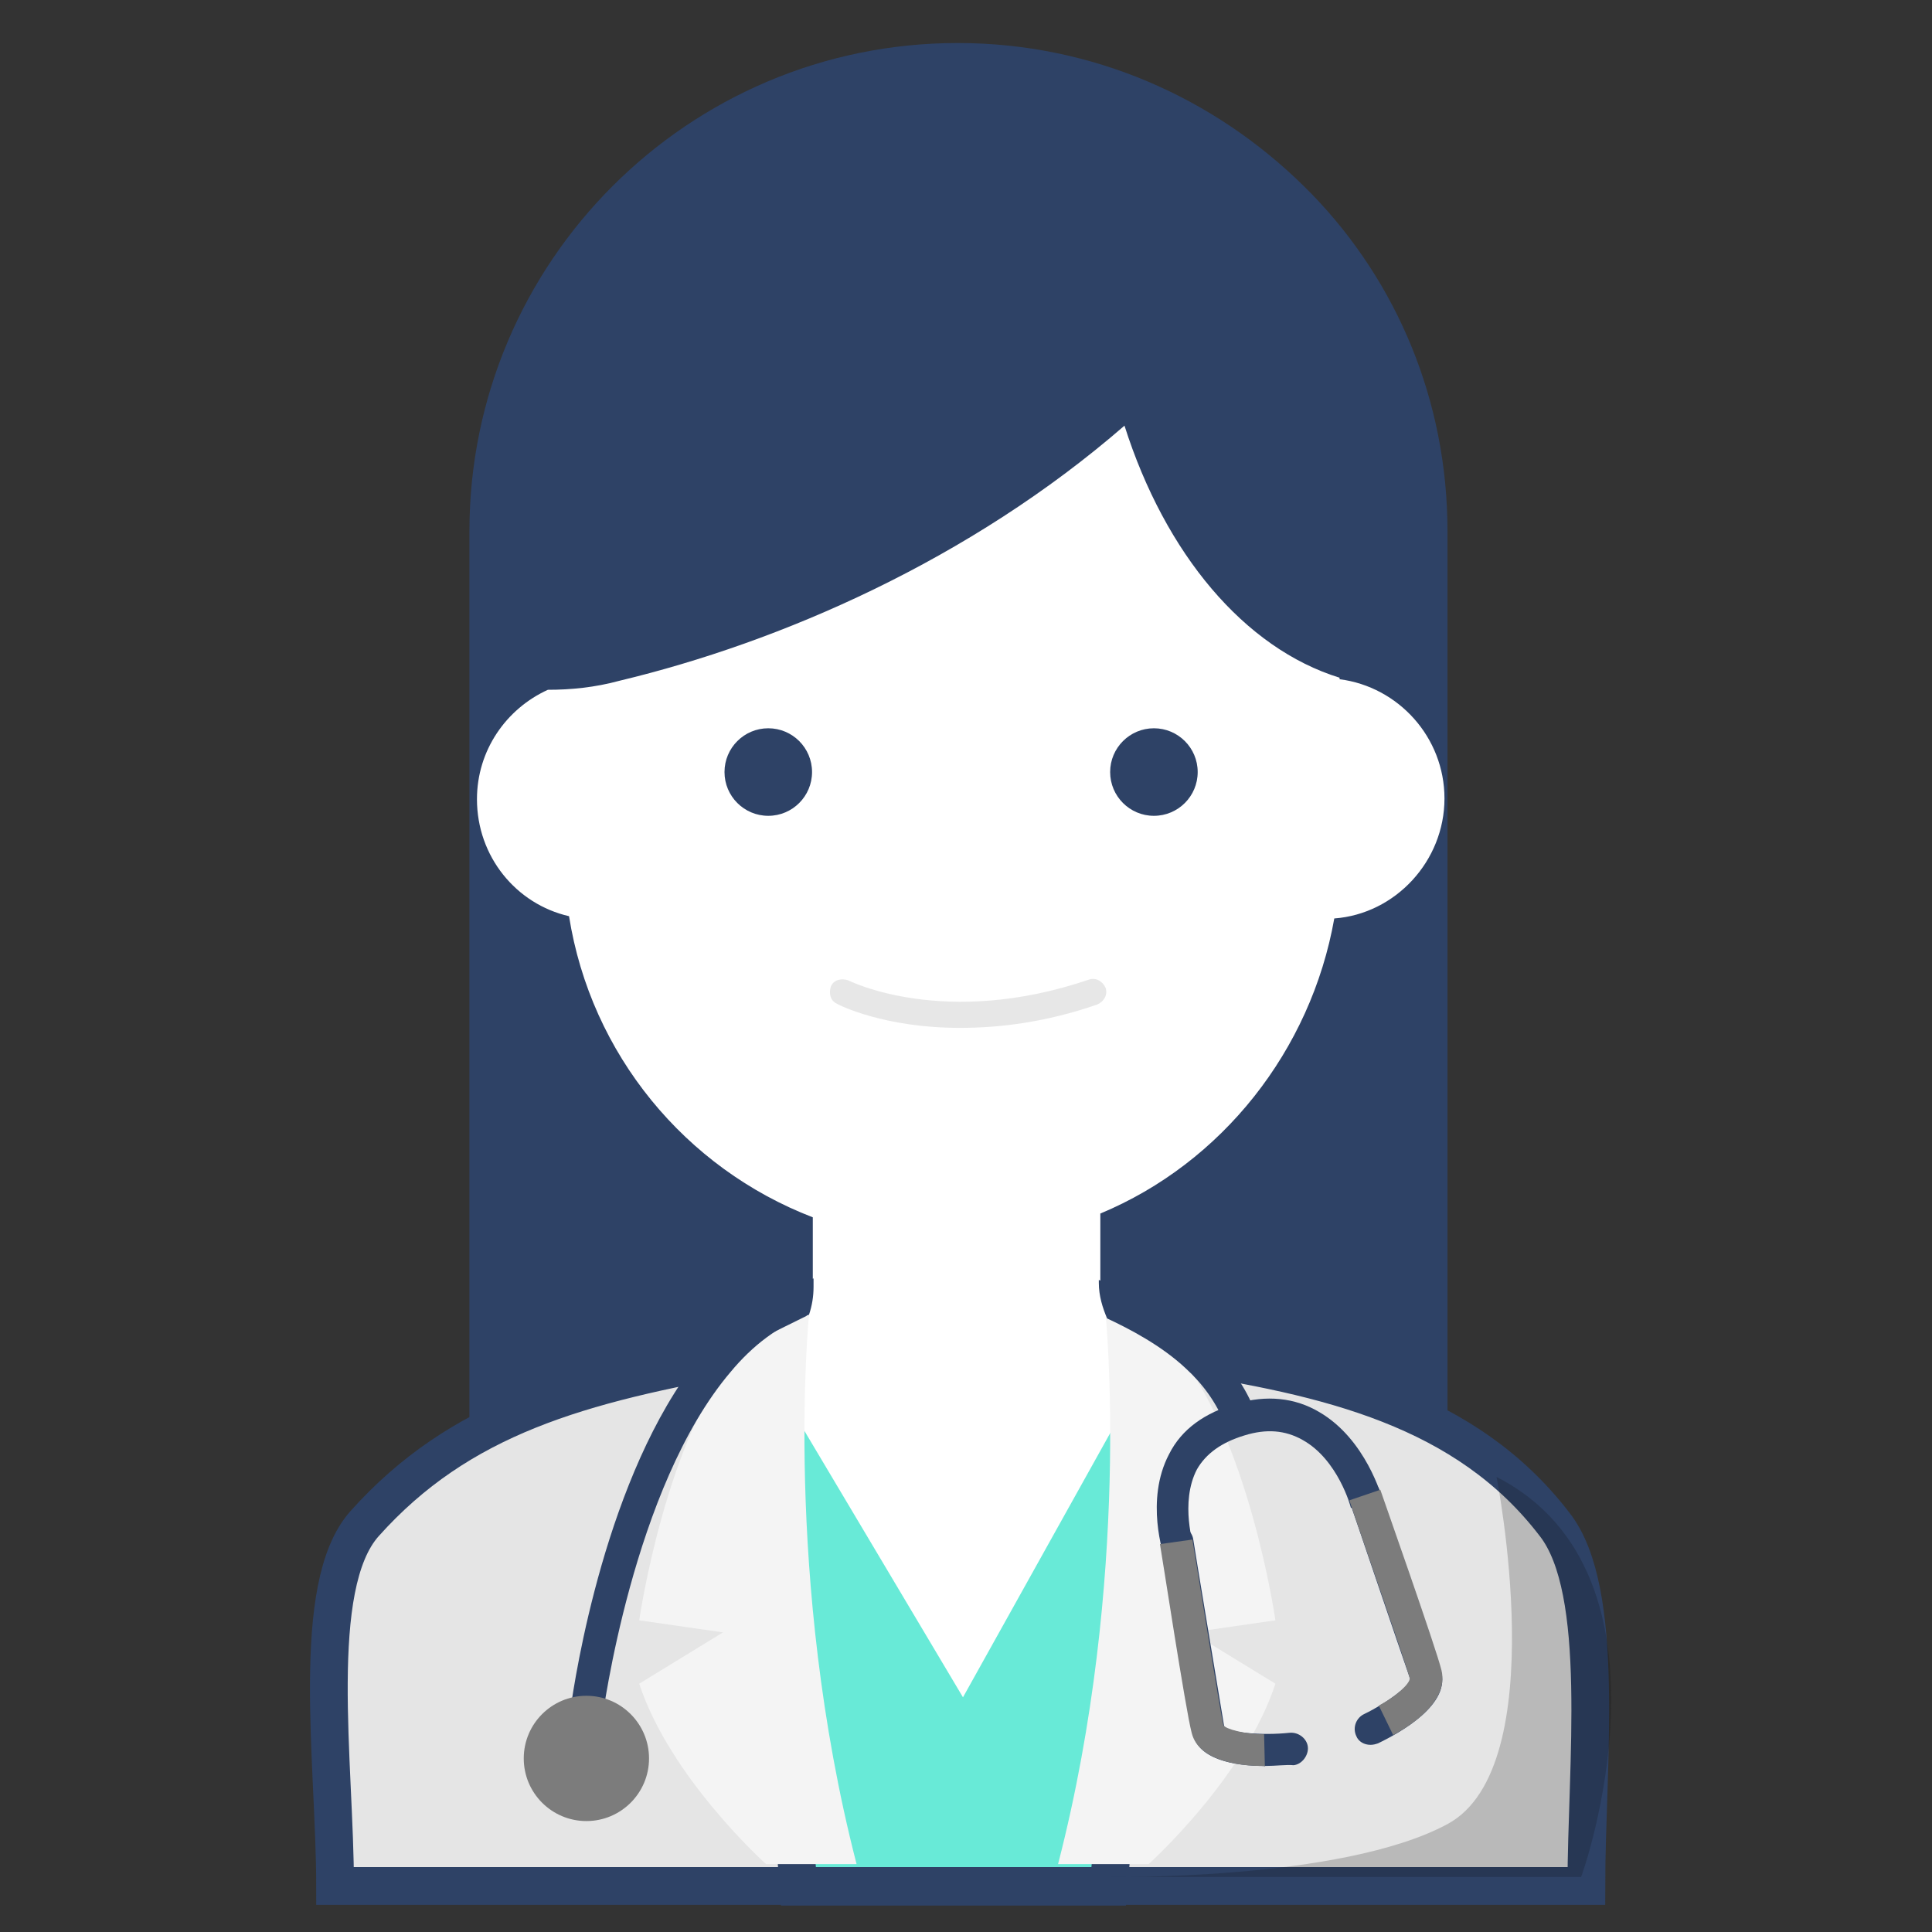 <?xml version="1.0" encoding="utf-8"?>
<!-- Generator: Adobe Illustrator 22.1.0, SVG Export Plug-In . SVG Version: 6.00 Build 0)  -->
<svg version="1.1" xmlns="http://www.w3.org/2000/svg" xmlns:xlink="http://www.w3.org/1999/xlink" x="0px" y="0px"
	 viewBox="0 0 256 256" style="enable-background:new 0 0 256 256;" xml:space="preserve">
<rect x="0" y="0" width="256" height="256" fill="#333333" stroke="none"/>
<g id="Layer_1">
	<g>
		<g>
			<path style="fill:#2E4266;" d="M191.8,70.4v120.7l-129.6,0.1V70.4c0-35.7,29-64.7,64.7-64.7c17.9,0,34,7.3,45.8,18.9
				c0.4,0.4,0.8,0.8,1.2,1.2C185.1,37.4,191.8,53.1,191.8,70.4z"/>
		</g>
		<g>
			<path style="fill:#FFFFFF;" d="M209.6,248.7H45.7c0-15.5-5.4-38.2,2.1-46.1c4.4-4.9,9.4-8.4,14.8-11.4
				c9.8-5.2,21.4-7.8,35.8-10.2c0.5-0.1,1-0.2,1.4-0.3c4.7-1.4,7.9-5.6,7.9-10.6v-8.8c-16.9-6.5-29.4-21.6-32.3-39.9
				c-7-1.6-12.2-7.9-12.2-15.5c0-6.5,3.9-12,9.4-14.5c3,0,6.2-0.3,9.5-1.2c21.3-5.1,46.4-16,66.9-33.8c5.4,17,15.9,29.5,28.5,33.4
				v0.2c7.8,1,13.9,7.7,13.9,15.8c0,8.3-6.5,15.3-14.6,15.9c-3.1,17.5-14.9,32.4-31,39.1v8.9c0,4.7,2.9,8.8,7.1,10.4
				c0.8,0.3,1.5,0.4,2.3,0.5c13.7,2.1,26.5,4.5,36.9,10.4c5.2,2.9,9.7,6.6,13.6,11.6C212.3,211.1,209.6,233.5,209.6,248.7z"/>
		</g>
		<g>
			<circle style="fill:#2E4266;" cx="101.8" cy="102.3" r="5.8"/>
		</g>
		<g>
			<circle style="fill:#2E4266;" cx="152.9" cy="102.3" r="5.8"/>
		</g>
		<g style="opacity:0.1;">
			<path style="fill:#0C0C0C;" d="M127.2,136.2c-10,0-16-3-16.3-3.2c-0.9-0.4-1.1-1.4-0.8-2.3c0.4-0.9,1.4-1.1,2.3-0.8
				c0.2,0.1,12.8,6.4,31.9-0.1c0.9-0.3,1.8,0.2,2.2,1.1c0.3,0.9-0.2,1.8-1.1,2.2C138.5,135.5,132.3,136.2,127.2,136.2z"/>
		</g>
	</g>
	<path style="fill:#68EAD7;" d="M210.2,249.9H44.4c0-16.1-3.5-39.7,3.9-48c12.6-14.1,28.4-18.5,50.7-22.4c0.5-0.1,1-0.2,1.4-0.3
		l27.2,45.7l25.8-46.3c0.8,0.3,1.5,0.5,2.3,0.6c20.6,3.1,38.8,7.4,50.5,22.7C212.9,210.8,210.2,234.1,210.2,249.9z"/>
	<path style="fill:#E5E5E5;stroke:#2E4266;stroke-width:5;stroke-miterlimit:10;" d="M210.2,249.9H44.4c0-16.1-3.5-39.7,3.9-48
		c12.6-14.1,28.4-18.5,50.7-22.4c0.5-0.1,1-0.2,1.4-0.3l5.4,70.8h21.6h19.5l6.3-71.3c0.8,0.3,1.5,0.5,2.3,0.6
		c20.6,3.1,38.8,7.4,50.5,22.7C212.9,210.8,210.2,234.1,210.2,249.9z"/>
	<path style="fill:#F4F4F4;" d="M146.5,174.2c0,0,3.5,34.8-6.3,72.8h12c0,0,12.7-11.4,16.8-23.9l-11.1-6.8l11.1-1.6
		c0,0-3.5-24.4-13.4-36L146.5,174.2z"/>
	<path style="fill:#F4F4F4;" d="M107.2,174.2c0,0-3.5,34.8,6.3,72.8h-12c0,0-12.7-11.4-16.8-23.9l11.1-6.8l-11.1-1.6
		c0,0,3.5-24.4,13.4-36L107.2,174.2z"/>
	<g>
		<path style="fill:#2E4266;" d="M107.8,169.4v1.1c0,1.3-0.2,2.5-0.6,3.7c-4,1.4-7.5,4.1-10.4,7.6c-13,15.3-16.9,45.5-17,45.9
			l-4.3-0.5c0.2-1.6,3.6-27.5,14.9-44.2C94.9,176.3,100.7,171.2,107.8,169.4z"/>
	</g>
	<g>
		<path style="fill:#2E4266;" d="M166.4,187.2l-4.1,1.5c-1.1-2.8-2.9-5.3-5.2-7.4c-3.2-3-7.4-5.2-10.4-6.6c-0.6-1.4-1.1-3-1.1-4.7
			v-0.4c4.2,1.6,13.2,5.6,18.2,12.8C164.9,183.9,165.7,185.5,166.4,187.2z"/>
	</g>
	<g>
		<path style="fill:#2E4266;" d="M154.3,206.4c-0.1-0.3-2.6-7.6,0.6-13.7c1.7-3.4,4.8-5.5,8.9-6.7c4-1.2,7.8-0.8,11,1.1
			c6.2,3.6,8.3,11.3,8.4,11.6l-4.2,1.1c0-0.1-1.7-6.4-6.4-9c-2.3-1.3-4.8-1.5-7.7-0.6c-3,0.9-5.1,2.4-6.3,4.5
			c-2.3,4.4-0.4,10.3-0.4,10.3L154.3,206.4z"/>
	</g>
	<g>
		<g>
			<path style="fill:#2E4266;" d="M167.6,234c-3.9,0-9-0.8-9.6-4.5c-0.5-2.9-4-23.9-4.1-24.8c-0.2-1.2,0.6-2.3,1.7-2.5
				c1.2-0.2,2.3,0.6,2.5,1.7c0,0.2,3.6,21.8,4.1,24.8c0.5,0.9,4.9,1.3,8.7,0.9c1.2-0.1,2.3,0.8,2.4,1.9s-0.8,2.3-1.9,2.4
				C170.5,233.8,169.1,234,167.6,234z"/>
		</g>
		<g>
			<path style="fill:#2E4266;" d="M181.6,231.2c-0.8,0-1.6-0.4-1.9-1.2c-0.5-1.1,0-2.4,1.1-2.9c2.9-1.4,5.8-3.6,6.1-4.5
				c-1.1-3.1-8-23.5-8.1-23.7c-0.4-1.1,0.2-2.4,1.3-2.7c1.1-0.4,2.4,0.2,2.7,1.3c0.3,0.9,7.1,20.9,8.1,23.8c1.5,4.5-5.4,8.3-8.3,9.7
				C182.3,231.1,182,231.2,181.6,231.2z"/>
		</g>
	</g>
	<g>
		<path style="fill:#7C7C7C;" d="M167.2,234c-1.9,0-8.3-0.3-9.3-4.4c-0.8-3-4-24-4.2-25l4.3-0.6c1,6.1,3.6,22.3,4.1,24.6
			c0.3,0.5,2.8,1.2,5.4,1.2l0.1,4.3C167.5,234,167.4,234,167.2,234z"/>
	</g>
	<g>
		<path style="fill:#7C7C7C;" d="M184.6,229.9l-1.9-3.9c2.3-1.2,4.1-2.9,4.1-3.6c-0.6-2.3-6.1-17.9-8-23.6l4.1-1.4
			c0.3,0.9,7.4,21,8.1,23.9C192.1,225.8,185.9,229.2,184.6,229.9z"/>
	</g>
	<circle style="fill:#7C7C7C;" cx="77.7" cy="233" r="8.3"/>
	<path style="opacity:0.2;fill:#0C0C0C;" d="M198.3,195.7c0,0,7.6,38.4-6.5,46c-14.1,7.6-45.3,7-45.3,7h63
		C209.6,248.7,223.7,208.7,198.3,195.7z"/>
</g>
<g id="guidelines">
</g>
</svg>
